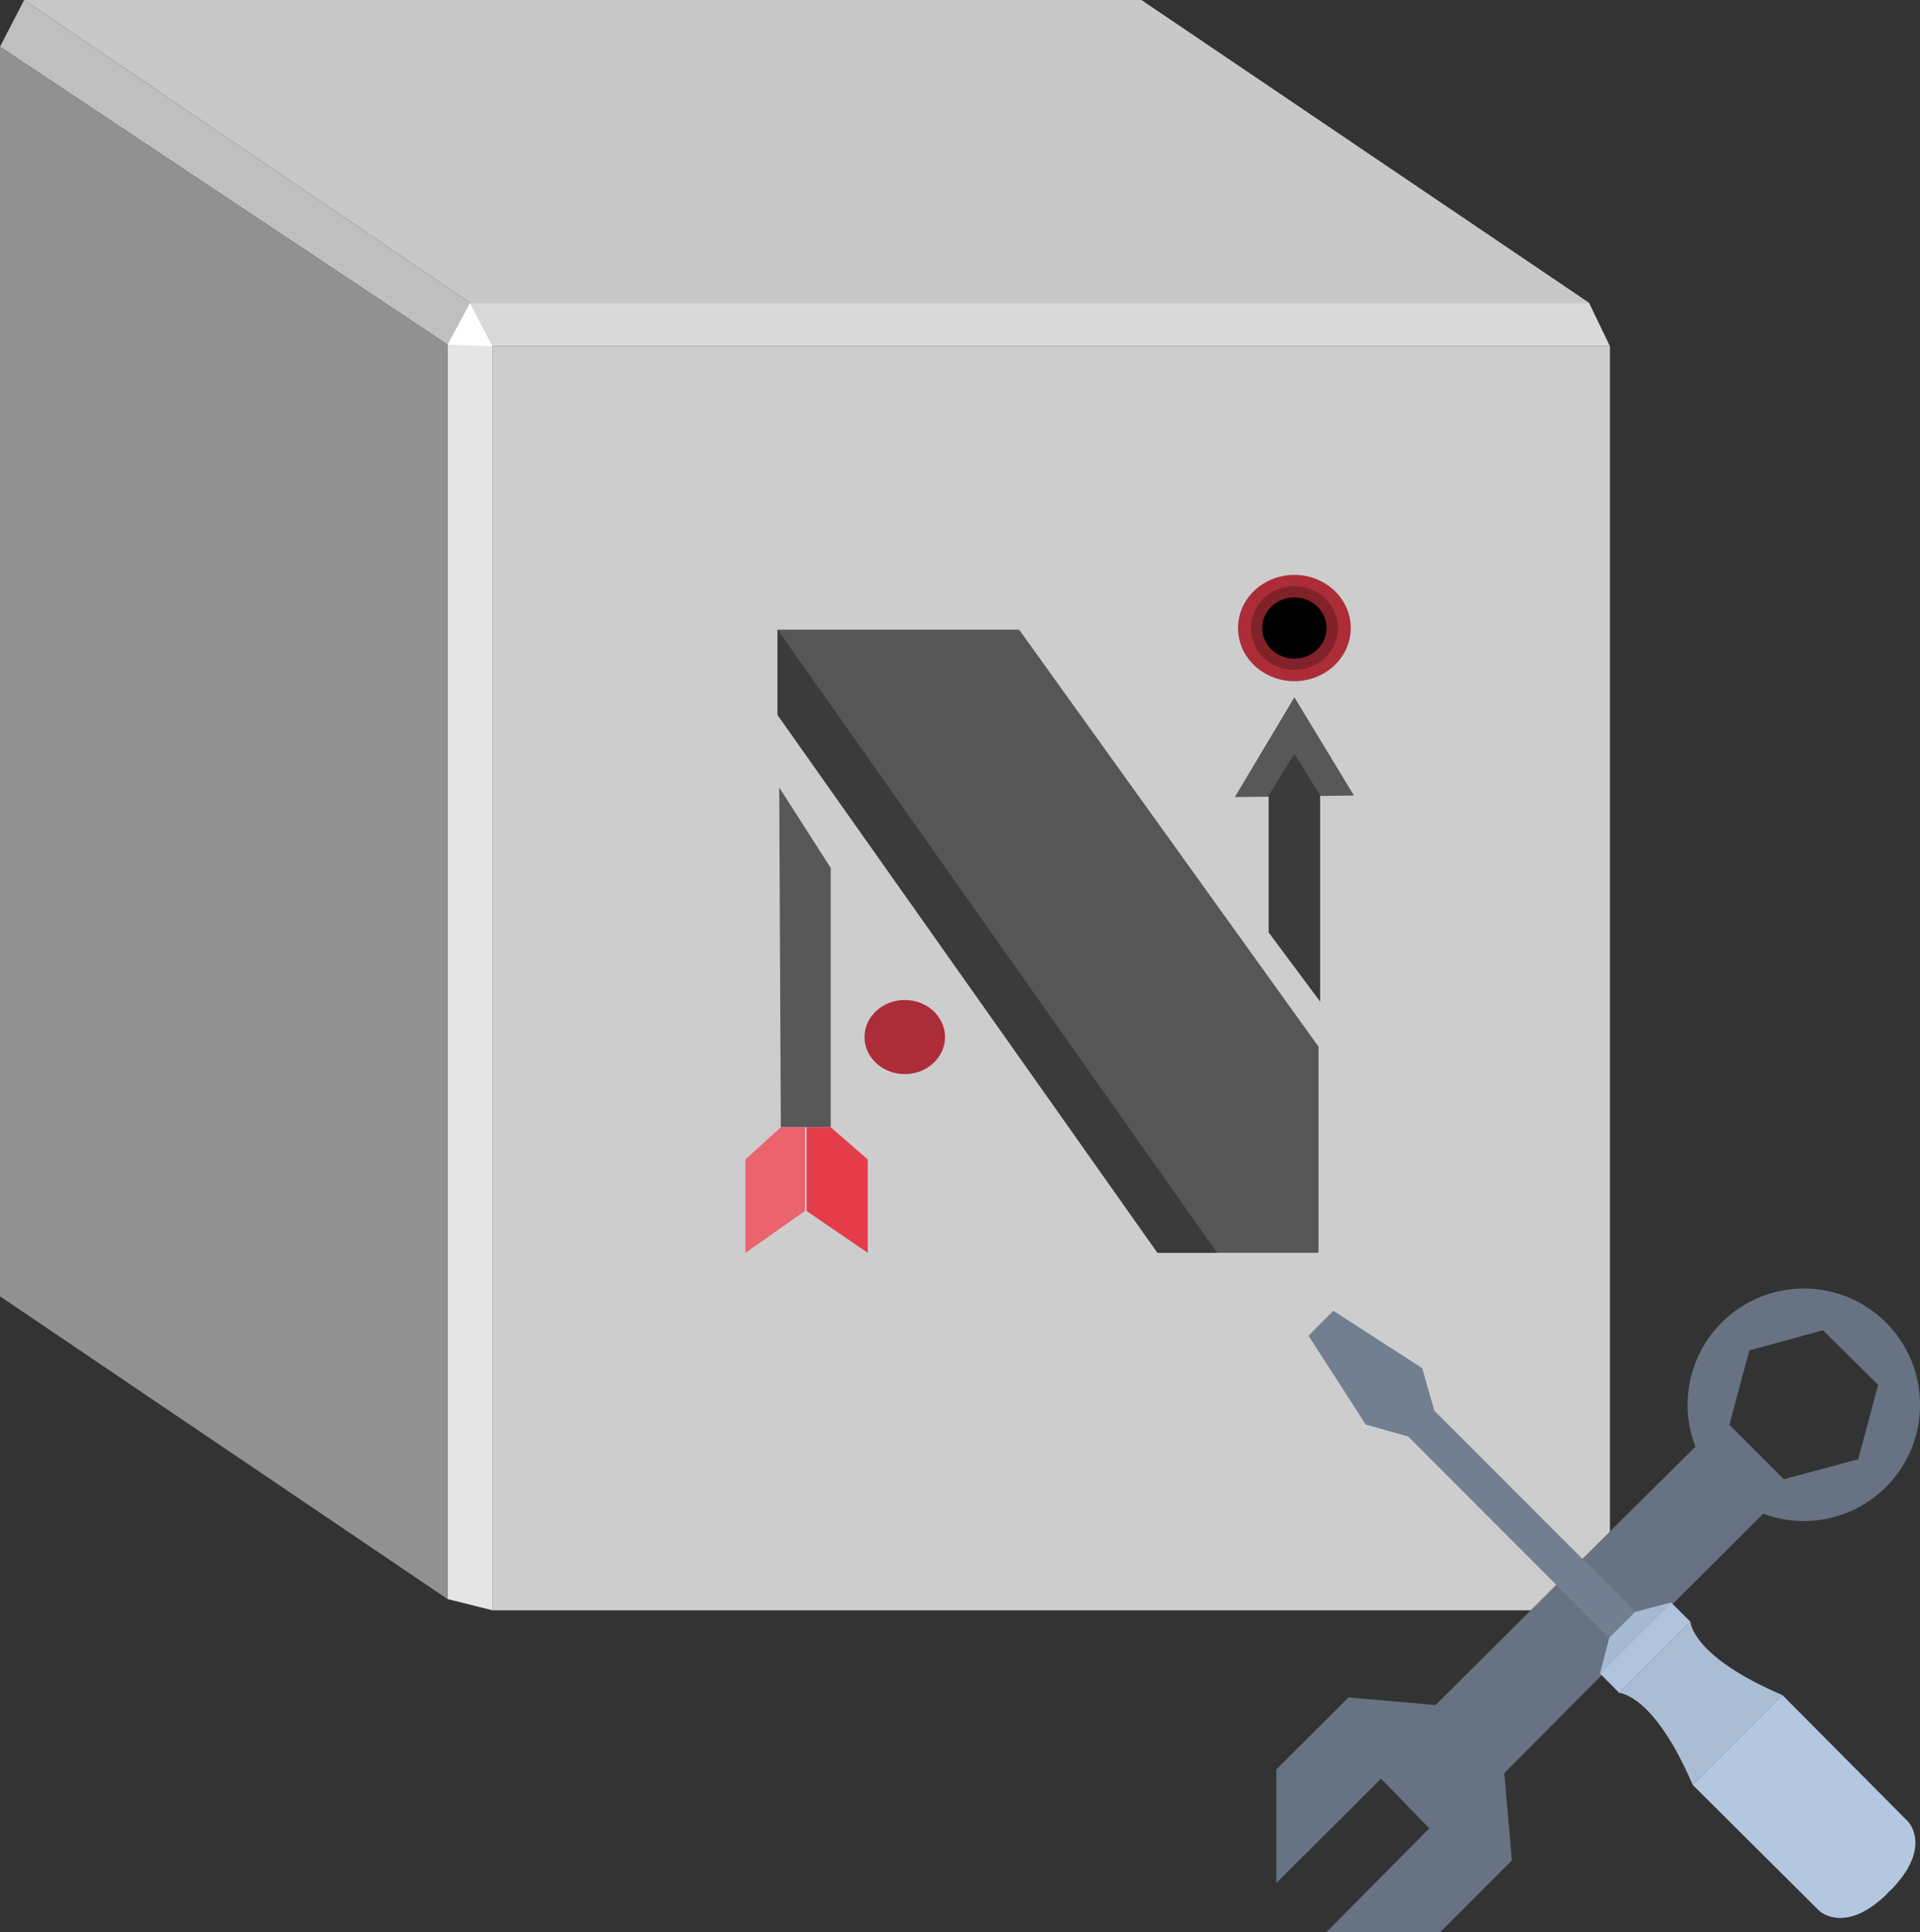 <svg xmlns="http://www.w3.org/2000/svg" viewBox="0 0 119.26 119.99"><rect x="0" y="0" width="119.26" height="119.99" fill="#333333" stroke="none"/><defs><style>.cls-1{fill:#cdcdcd;}.cls-2{fill:#c8c8c8;}.cls-3{fill:#ac2d37;}.cls-4{fill:#812229;}.cls-5{fill:#585858;}.cls-6{fill:#3b3b3b;}.cls-7{fill:#ea636d;}.cls-8{fill:#e53c49;}.cls-9{fill:#565656;}.cls-10{fill:#d9d9d9;}.cls-11{fill:#bfbfbf;}.cls-12{fill:#e5e5e5;}.cls-13{fill:#fff;}.cls-14{fill:#919191;}.cls-15{fill:#677282;}.cls-16{fill:#727f90;}.cls-17{fill:#a7bad3;}.cls-18{fill:#b0c4de;}.cls-19{fill:#b4c7e0;}.cls-20{fill:#abbdd5;}</style></defs><title>logo_3</title><g id="Layer_2" data-name="Layer 2"><g id="utils"><g id="BG"><rect class="cls-1" x="30.6" y="21.5" width="69.4" height="78.5"/><polygon class="cls-2" points="98.7 18.8 29.2 18.8 1.5 0 70.9 0 98.7 18.8"/></g><ellipse class="cls-3" cx="80.4" cy="39" rx="3.5" ry="3.3"/><ellipse class="cls-4" cx="80.4" cy="39" rx="2.7" ry="2.6"/><ellipse cx="80.4" cy="39" rx="2" ry="1.9"/><polygon class="cls-5" points="84.1 49.4 76.7 49.5 80.4 43.3 84.1 49.4"/><polygon class="cls-6" points="78.8 57.9 82 62.2 82 49.4 80.4 46.8 78.8 49.4 78.8 57.9"/><polygon class="cls-5" points="48.4 48.9 51.6 53.9 51.6 70 48.5 70 48.4 48.9"/><polygon class="cls-7" points="48.5 70 46.3 72 46.3 77.8 50 75.2 50 70 48.5 70"/><polygon class="cls-8" points="51.6 70 53.9 72 53.9 77.8 50.1 75.2 50.1 70 51.6 70"/><polygon class="cls-9" points="71.9 77.8 81.9 77.8 81.9 65 63.3 39.1 48.3 39.1 48.3 44.4 71.9 77.8"/><ellipse class="cls-3" cx="56.2" cy="64.4" rx="2.5" ry="2.3"/><polygon class="cls-10" points="98.7 18.8 100 21.5 30.6 21.5 29.2 18.8 98.7 18.8"/><polygon class="cls-11" points="1.5 0 0 2.9 27.8 21.4 29.2 18.8 1.5 0"/><polyline class="cls-12" points="27.8 99.3 30.6 100 30.6 21.5 29.2 18.8 27.8 21.4"/><polygon class="cls-13" points="27.8 21.4 30.6 21.5 29.2 18.8 27.8 21.4"/><polygon class="cls-6" points="48.3 39.1 75.6 77.8 71.9 77.8 48.3 44.4 48.3 39.1"/><polygon class="cls-14" points="0 2.9 27.8 21.4 27.8 99.3 0 80.5 0 2.9"/><path class="cls-15" d="M102.23,101.27,109.52,94a7.22,7.22,0,1,0-4.21-4.16L98,97.09l-8.83,8.79-5.41-.47-4.48,4.47v7.06l6.5-6.49,3,3.09L82.37,120h7.07l4.47-4.47-.47-5.42Zm11-18.66L116.66,86l-1.24,4.62-4.62,1.24-3.38-3.38,1.24-4.62Z"/><g id="Wrench"><polyline class="cls-16" points="101.59 100.1 89.09 87.6 88.34 84.96 82.82 81.4 82.22 82 81.87 82.35 81.28 82.95 84.83 88.46 87.47 89.21 99.97 101.72"/><polyline class="cls-17" points="103.8 99.51 101.58 100.09 99.96 101.7 99.38 103.92"/><polyline class="cls-18" points="105 100.71 103.8 99.51 99.38 103.92 100.58 105.13"/><path class="cls-19" d="M110.71,105.26l7.81,7.86s1.52,1.55-1,4.18v0l-.18.16-.17.19,0,0c-2.62,2.52-4.18,1-4.18,1l-7.85-7.81"/><path class="cls-20" d="M105.14,110.84c-2.42-5.65-4.56-5.71-4.56-5.71l4.42-4.42s.06,2.14,5.71,4.55"/></g></g></g></svg>